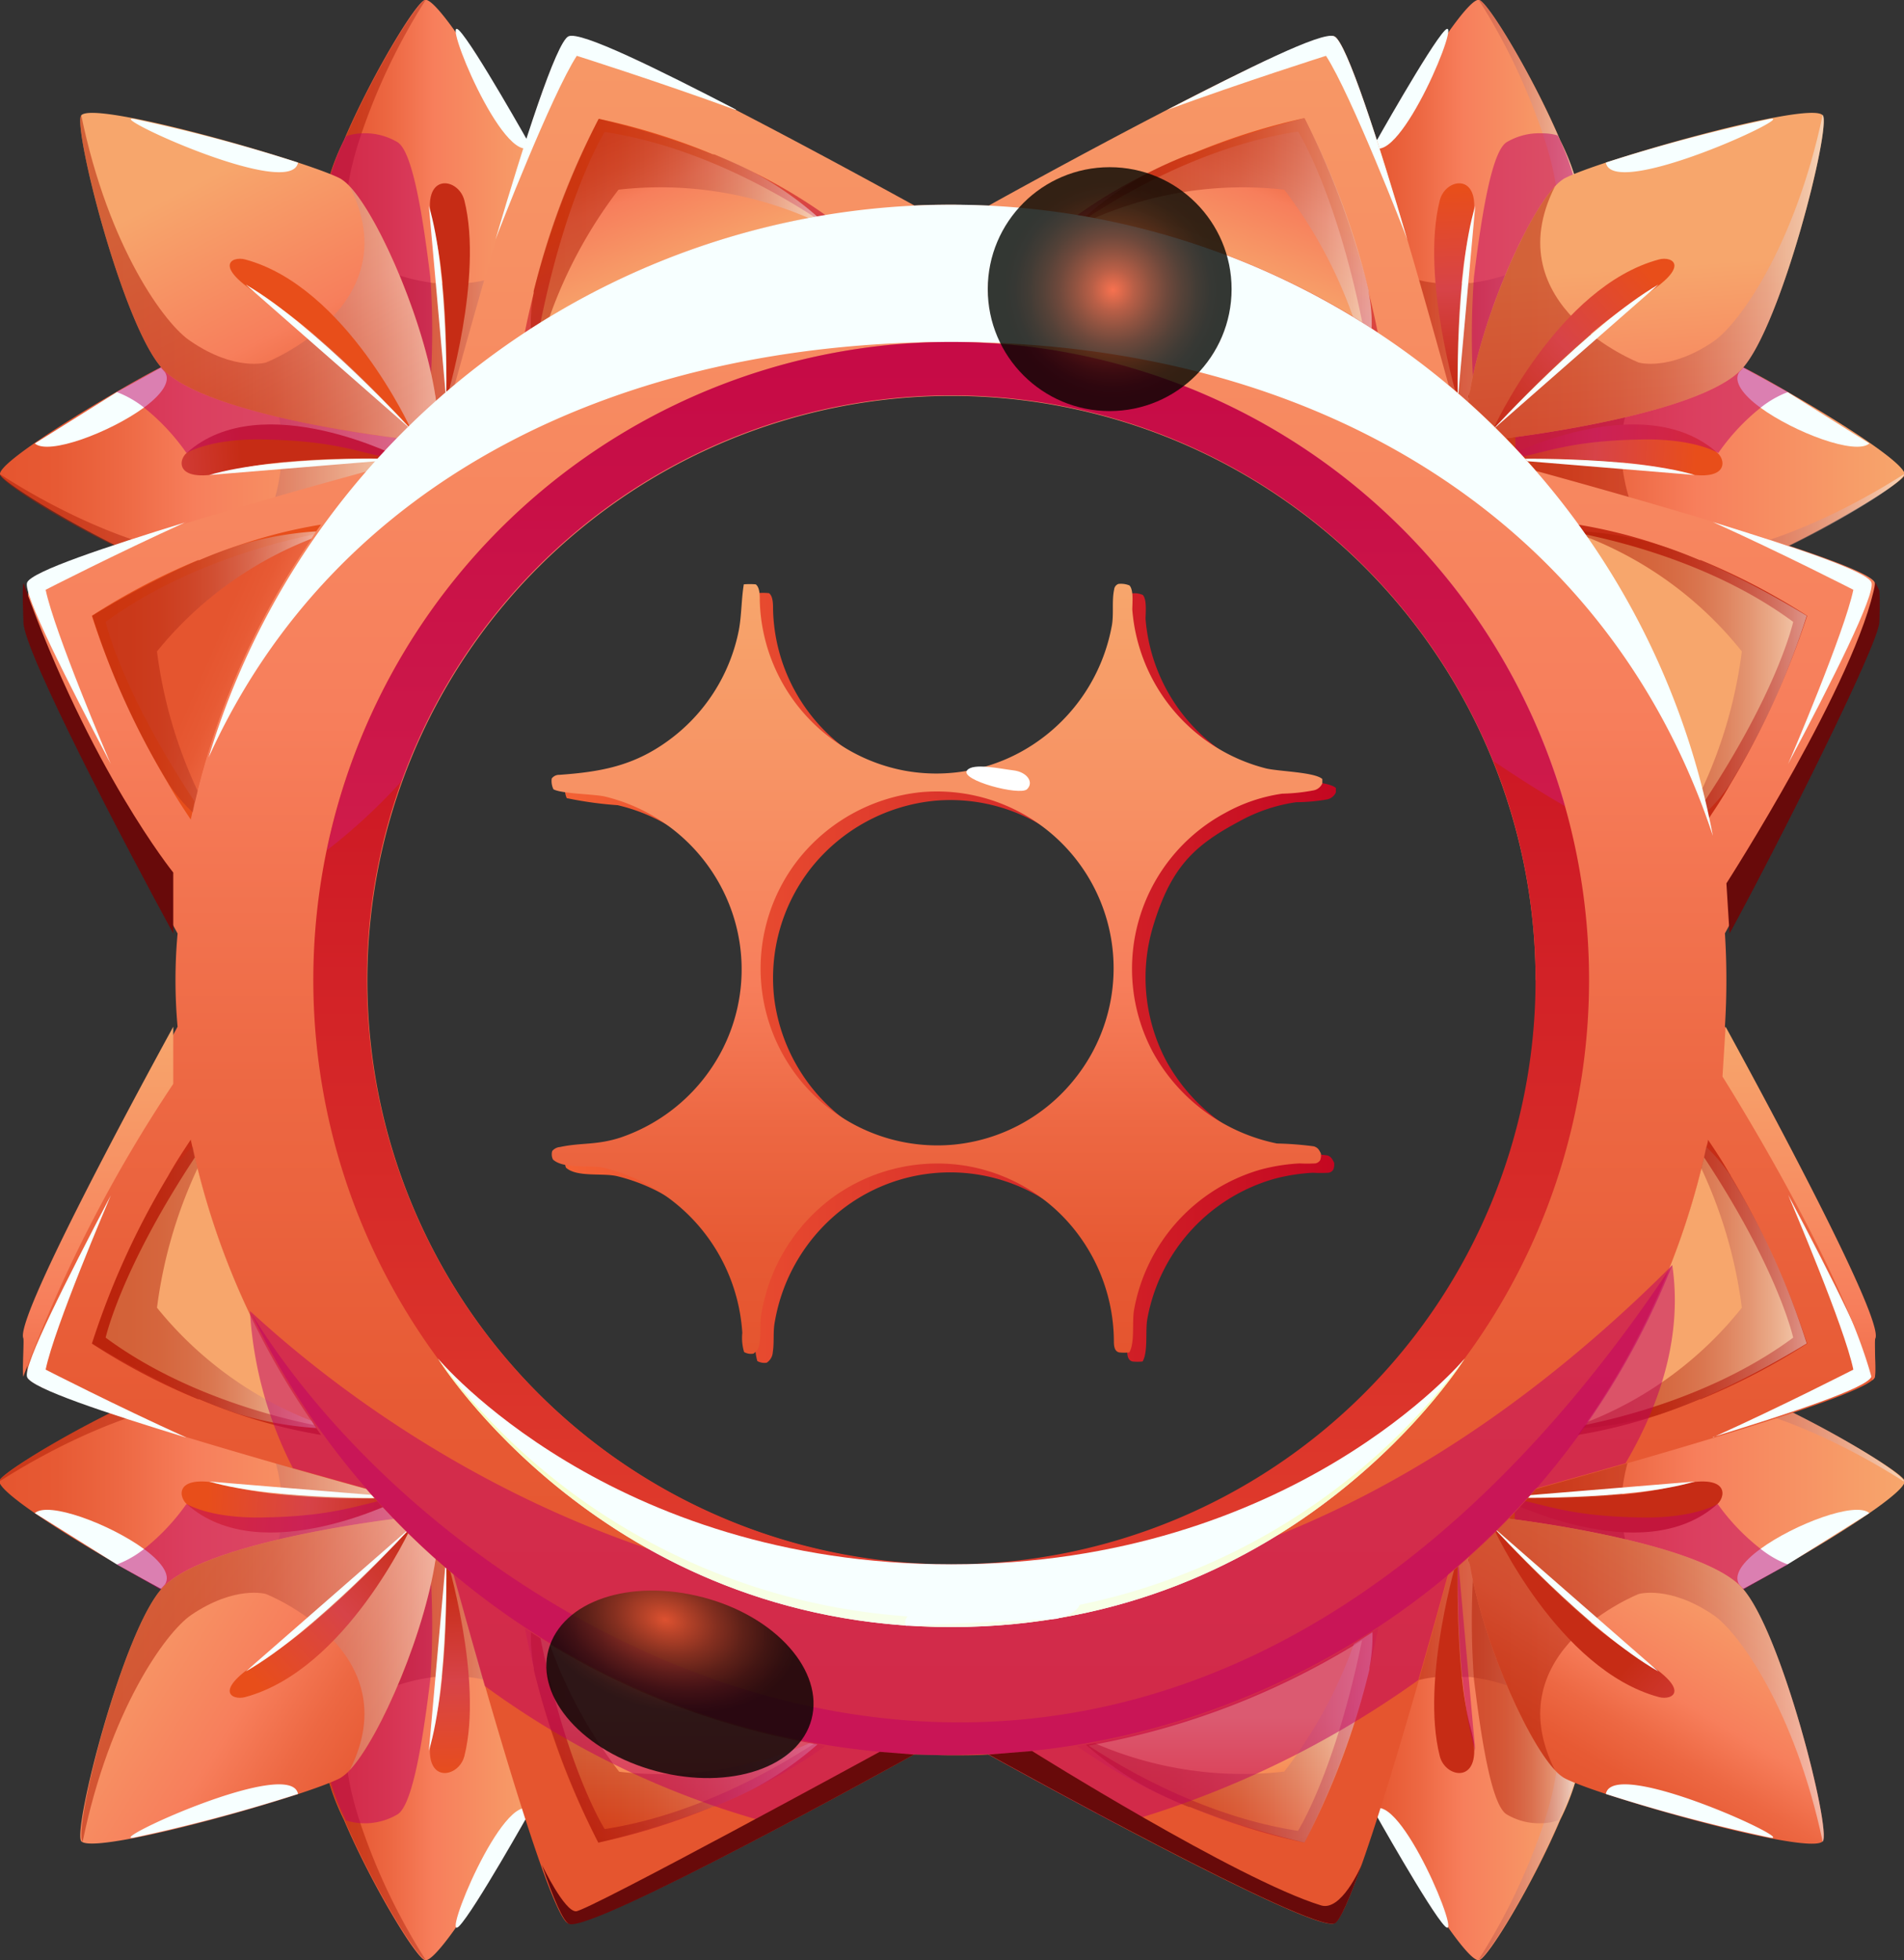 <svg xmlns="http://www.w3.org/2000/svg" xmlns:xlink="http://www.w3.org/1999/xlink" viewBox="0 0 140.56 144.68"><rect x="0" y="0" width="140.56" height="144.68" fill="#333333" stroke="none"/><defs><style>.cls-1{isolation:isolate;}.cls-2{fill:url(#_1162);}.cls-11,.cls-13,.cls-16,.cls-18,.cls-20,.cls-22,.cls-24,.cls-27,.cls-29,.cls-3,.cls-31,.cls-33,.cls-35,.cls-38,.cls-40,.cls-41,.cls-43,.cls-45,.cls-47,.cls-52,.cls-55,.cls-58,.cls-6,.cls-61,.cls-64,.cls-67,.cls-7,.cls-70,.cls-73,.cls-9{opacity:0.5;}.cls-11,.cls-13,.cls-16,.cls-18,.cls-20,.cls-22,.cls-24,.cls-27,.cls-29,.cls-3,.cls-31,.cls-33,.cls-35,.cls-38,.cls-40,.cls-41,.cls-43,.cls-45,.cls-47,.cls-52,.cls-55,.cls-58,.cls-6,.cls-61,.cls-64,.cls-67,.cls-7,.cls-70,.cls-73,.cls-76,.cls-9{mix-blend-mode:multiply;}.cls-3{fill:url(#_10);}.cls-4{fill:url(#_11);}.cls-5,.cls-77{fill:#f7ffff;}.cls-5{mix-blend-mode:soft-light;}.cls-6{fill:url(#_10-2);}.cls-7{fill:#c10065;}.cls-8{fill:url(#_1162-2);}.cls-9{fill:url(#_10-3);}.cls-10{fill:url(#_11-2);}.cls-11{fill:url(#_10-4);}.cls-12{fill:url(#_1162-3);}.cls-13{fill:url(#_10-5);}.cls-14{fill:url(#_11-3);}.cls-15{fill:url(#_1162-4);}.cls-16{fill:url(#_10-6);}.cls-17{fill:url(#_11-4);}.cls-18{fill:url(#_10-7);}.cls-19{fill:url(#_1162-5);}.cls-20{fill:url(#_10-8);}.cls-21{fill:url(#_11-5);}.cls-22{fill:url(#_10-9);}.cls-23{fill:url(#_1162-6);}.cls-24{fill:url(#_10-10);}.cls-25{fill:url(#_11-6);}.cls-26{fill:url(#_1162-7);}.cls-27{fill:url(#_10-11);}.cls-28{fill:url(#_11-7);}.cls-29{fill:url(#_10-12);}.cls-30{fill:url(#_1162-8);}.cls-31{fill:url(#_10-13);}.cls-32{fill:url(#_11-8);}.cls-33{fill:url(#_10-14);}.cls-34{fill:url(#_1162-9);}.cls-35{fill:url(#_10-15);}.cls-36{fill:url(#_11-9);}.cls-37{fill:url(#_1162-10);}.cls-38{fill:url(#_10-16);}.cls-39{fill:url(#_11-10);}.cls-40{fill:url(#_10-17);}.cls-41{fill:url(#_10-18);}.cls-42{fill:url(#_1162-11);}.cls-43{fill:url(#_10-19);}.cls-44{fill:url(#_11-11);}.cls-45{fill:url(#_10-20);}.cls-46{fill:url(#_1162-12);}.cls-47{fill:url(#_10-21);}.cls-48{fill:url(#_11-12);}.cls-49{fill:url(#_1162-13);}.cls-50{fill:url(#_11-13);}.cls-51{fill:url(#_12);}.cls-52{fill:url(#_10-22);}.cls-53{fill:url(#_11-14);}.cls-54{fill:url(#_12-2);}.cls-55{fill:url(#_10-23);}.cls-56{fill:url(#_11-15);}.cls-57{fill:url(#_1162-14);}.cls-58{fill:url(#_10-24);}.cls-59{fill:url(#_11-16);}.cls-60{fill:url(#_1162-15);}.cls-61{fill:url(#_10-25);}.cls-62{fill:url(#_11-17);}.cls-63{fill:url(#_1162-16);}.cls-64{fill:url(#_10-26);}.cls-65{fill:url(#_11-18);}.cls-66{fill:url(#_1162-17);}.cls-67{fill:url(#_10-27);}.cls-68{fill:url(#_11-19);}.cls-69{fill:url(#_1162-18);}.cls-70{fill:url(#_10-28);}.cls-71{fill:url(#_11-20);}.cls-72{fill:url(#_1162-19);}.cls-73{fill:url(#_10-29);}.cls-74{fill:url(#_9);}.cls-75{fill:url(#linear-gradient);}.cls-76{fill:#d01bdc;opacity:0.2;}.cls-78,.cls-79{opacity:0.8;mix-blend-mode:color-dodge;}.cls-78{fill:url(#_8);}.cls-79{fill:url(#_1163);}.cls-80{fill:#680a0a;}.cls-81{fill:url(#_1162-20);}.cls-82{fill:url(#_1162-21);}.cls-83{fill:url(#_9-2);}.cls-84{fill:url(#_1162-22);}.cls-85{fill:#fff;}</style><linearGradient id="_1162" x1="23.74" y1="14.92" x2="40.88" y2="14.92" gradientUnits="userSpaceOnUse"><stop offset="0" stop-color="#e5552f"/><stop offset="0.14" stop-color="#e75a34"/><stop offset="0.3" stop-color="#ed6843"/><stop offset="0.48" stop-color="#f77e5b"/><stop offset="0.49" stop-color="#f77f5c"/><stop offset="1" stop-color="#f7a66c"/></linearGradient><linearGradient id="_10" x1="23.74" y1="14.92" x2="40.88" y2="14.92" gradientUnits="userSpaceOnUse"><stop offset="0" stop-color="#b01b03"/><stop offset="0.18" stop-color="#b11e06"/><stop offset="0.31" stop-color="#b4260f"/><stop offset="0.43" stop-color="#b83520"/><stop offset="0.54" stop-color="#be4936"/><stop offset="0.64" stop-color="#c76454"/><stop offset="0.74" stop-color="#d18578"/><stop offset="0.84" stop-color="#ddaca3"/><stop offset="0.93" stop-color="#ebd7d3"/><stop offset="1" stop-color="#f7ffff"/></linearGradient><linearGradient id="_11" x1="-8673.7" y1="-1316.6" x2="-8677.46" y2="-1302.69" gradientTransform="matrix(-0.96, -0.29, -0.29, 0.96, -8643.13, -1283.31)" gradientUnits="userSpaceOnUse"><stop offset="0" stop-color="#e84e1a"/><stop offset="0.51" stop-color="#d74348"/><stop offset="1" stop-color="#c62c15"/></linearGradient><linearGradient id="_10-2" x1="23.91" y1="22.49" x2="32.18" y2="22.49" xlink:href="#_10"/><linearGradient id="_1162-2" x1="0" y1="34.26" x2="29.79" y2="34.26" xlink:href="#_1162"/><linearGradient id="_10-3" x1="0" y1="34.26" x2="29.79" y2="34.26" xlink:href="#_10"/><linearGradient id="_11-2" x1="-3308.93" y1="670.56" x2="-3320.41" y2="679.58" gradientTransform="matrix(-0.74, 0.67, 0.67, 0.74, -2895.38, 1744.69)" xlink:href="#_11"/><linearGradient id="_10-4" x1="15.77" y1="38.71" x2="29.64" y2="38.71" xlink:href="#_10"/><linearGradient id="_1162-3" x1="26.24" y1="34.61" x2="15.18" y2="13.12" xlink:href="#_1162"/><linearGradient id="_10-5" x1="5.93" y1="20.44" x2="32.2" y2="20.44" xlink:href="#_10"/><linearGradient id="_11-3" x1="-7667.8" y1="-224.89" x2="-7680.56" y2="-214.87" gradientTransform="matrix(-1, -0.07, -0.07, 1, -7645.86, -282.39)" xlink:href="#_11"/><linearGradient id="_1162-4" x1="99.7" y1="14.92" x2="116.85" y2="14.92" xlink:href="#_1162"/><linearGradient id="_10-6" x1="99.7" y1="14.92" x2="116.85" y2="14.92" xlink:href="#_10"/><linearGradient id="_11-4" x1="863.03" y1="1623.46" x2="859.27" y2="1637.37" gradientTransform="translate(-1195.74 -1283.31) rotate(-17.13)" xlink:href="#_11"/><linearGradient id="_10-7" x1="108.39" y1="22.49" x2="116.66" y2="22.49" xlink:href="#_10"/><linearGradient id="_1162-5" x1="110.79" y1="34.26" x2="140.56" y2="34.26" xlink:href="#_1162"/><linearGradient id="_10-8" x1="110.79" y1="34.26" x2="140.56" y2="34.26" xlink:href="#_10"/><linearGradient id="_11-5" x1="4117.34" y1="-5995.32" x2="4105.87" y2="-5986.3" gradientTransform="translate(-6943.5 1744.69) rotate(41.91)" xlink:href="#_11"/><linearGradient id="_10-9" x1="110.92" y1="38.71" x2="124.8" y2="38.71" xlink:href="#_10"/><linearGradient id="_1162-6" x1="123.1" y1="41.84" x2="121.52" y2="19.72" xlink:href="#_1162"/><linearGradient id="_10-10" x1="108.36" y1="20.44" x2="134.63" y2="20.44" xlink:href="#_10"/><linearGradient id="_11-6" x1="2288.43" y1="460.75" x2="2275.68" y2="470.77" gradientTransform="translate(-2193.01 -282.39) rotate(-3.94)" xlink:href="#_11"/><linearGradient id="_1162-7" x1="23.74" y1="129.76" x2="40.88" y2="129.76" xlink:href="#_1162"/><linearGradient id="_10-11" x1="23.74" y1="129.76" x2="40.88" y2="129.76" xlink:href="#_10"/><linearGradient id="_11-7" x1="-5638.88" y1="-11160.71" x2="-5642.64" y2="-11146.8" gradientTransform="translate(-8643.13 -8873.37) rotate(162.87)" xlink:href="#_11"/><linearGradient id="_10-12" x1="23.91" y1="121.92" x2="32.18" y2="121.92" xlink:href="#_10"/><linearGradient id="_1162-8" x1="0" y1="110.15" x2="29.79" y2="110.15" xlink:href="#_1162"/><linearGradient id="_10-13" x1="0" y1="110.15" x2="29.79" y2="110.15" xlink:href="#_10"/><linearGradient id="_11-8" x1="-10189.66" y1="-6995.07" x2="-10201.14" y2="-6986.05" gradientTransform="translate(-2895.38 -11901.37) rotate(-138.09)" xlink:href="#_11"/><linearGradient id="_10-14" x1="15.77" y1="105.7" x2="29.64" y2="105.7" xlink:href="#_10"/><linearGradient id="_1162-9" x1="30.81" y1="132.09" x2="5.93" y2="116.54" xlink:href="#_1162"/><linearGradient id="_10-15" x1="5.93" y1="123.97" x2="32.2" y2="123.97" xlink:href="#_10"/><linearGradient id="_11-9" x1="-6960.07" y1="-10502.03" x2="-6972.82" y2="-10492.01" gradientTransform="translate(-7645.86 -9874.29) rotate(176.06)" xlink:href="#_11"/><linearGradient id="_1162-10" x1="99.7" y1="129.76" x2="116.85" y2="129.76" xlink:href="#_1162"/><linearGradient id="_10-16" x1="99.7" y1="129.76" x2="116.85" y2="129.76" xlink:href="#_10"/><linearGradient id="_11-10" x1="3897.86" y1="-8220.65" x2="3894.09" y2="-8206.74" gradientTransform="matrix(0.96, 0.29, 0.29, -0.96, -1195.74, -8873.37)" xlink:href="#_11"/><linearGradient id="_10-17" x1="108.39" y1="121.92" x2="116.66" y2="121.92" xlink:href="#_10"/><linearGradient id="_10-18" x1="108.64" y1="124.95" x2="116.68" y2="124.95" xlink:href="#_10"/><linearGradient id="_1162-11" x1="110.79" y1="110.15" x2="140.56" y2="110.15" xlink:href="#_1162"/><linearGradient id="_10-19" x1="110.79" y1="110.15" x2="140.56" y2="110.15" xlink:href="#_10"/><linearGradient id="_11-11" x1="-2763.39" y1="-13660.95" x2="-2774.87" y2="-13651.93" gradientTransform="matrix(0.74, -0.67, -0.67, -0.74, -6943.5, -11901.37)" xlink:href="#_11"/><linearGradient id="_10-20" x1="110.92" y1="105.7" x2="124.8" y2="105.7" xlink:href="#_10"/><linearGradient id="_1162-12" x1="116.92" y1="132.79" x2="127.5" y2="115.1" xlink:href="#_1162"/><linearGradient id="_10-21" x1="108.36" y1="123.97" x2="134.63" y2="123.97" xlink:href="#_10"/><linearGradient id="_11-12" x1="2996.17" y1="-9816.39" x2="2983.41" y2="-9806.37" gradientTransform="matrix(1, 0.07, 0.07, -1, -2193.01, -9874.29)" xlink:href="#_11"/><linearGradient id="_1162-13" x1="70.23" y1="125.06" x2="70.23" y2="-24.29" xlink:href="#_1162"/><linearGradient id="_11-13" x1="51.89" y1="119.85" x2="44.52" y2="136.49" gradientTransform="matrix(1, 0, 0, 1, 0, 0)" xlink:href="#_11"/><linearGradient id="_12" x1="50" y1="134.9" x2="50" y2="126.57" gradientUnits="userSpaceOnUse"><stop offset="0" stop-color="#f7632e"/><stop offset="1" stop-color="#f7b57e"/></linearGradient><linearGradient id="_10-22" x1="39.15" y1="128.23" x2="60.35" y2="128.23" xlink:href="#_10"/><linearGradient id="_11-14" x1="88.31" y1="118.98" x2="96.78" y2="139.16" gradientTransform="matrix(1, 0, 0, 1, 0, 0)" xlink:href="#_11"/><linearGradient id="_12-2" x1="90.46" y1="135.04" x2="90.46" y2="126.71" xlink:href="#_12"/><linearGradient id="_10-23" x1="80.11" y1="128.23" x2="101.3" y2="128.23" xlink:href="#_10"/><linearGradient id="_11-15" x1="47.03" y1="14.08" x2="52.56" y2="26.25" gradientTransform="matrix(1, 0, 0, 1, 0, 0)" xlink:href="#_11"/><linearGradient id="_1162-14" x1="45.39" y1="8.31" x2="50.23" y2="20.52" xlink:href="#_1162"/><linearGradient id="_10-24" x1="39.15" y1="16.51" x2="60.35" y2="16.51" xlink:href="#_10"/><linearGradient id="_11-16" x1="-11773.63" y1="14.08" x2="-11768.1" y2="26.25" gradientTransform="matrix(-1, 0, 0, 1, -11680.19, 0)" xlink:href="#_11"/><linearGradient id="_1162-15" x1="-11775.28" y1="8.31" x2="-11770.43" y2="20.52" gradientTransform="matrix(-1, 0, 0, 1, -11680.19, 0)" xlink:href="#_1162"/><linearGradient id="_10-25" x1="80.12" y1="16.51" x2="101.32" y2="16.51" xlink:href="#_10"/><linearGradient id="_11-17" x1="-13667.8" y1="-5297.42" x2="-13662.27" y2="-5285.26" gradientTransform="matrix(-0.71, -0.71, -0.71, 0.71, -13291.06, -5852.45)" xlink:href="#_11"/><linearGradient id="_1162-16" x1="-13669.45" y1="-5303.2" x2="-13664.6" y2="-5290.98" gradientTransform="matrix(-0.71, -0.71, -0.71, 0.71, -13291.06, -5852.45)" xlink:href="#_1162"/><linearGradient id="_10-26" x1="116.85" y1="49.65" x2="133.44" y2="49.65" xlink:href="#_10"/><linearGradient id="_11-18" x1="-6647.11" y1="-12338" x2="-6641.58" y2="-12325.83" gradientTransform="matrix(-0.71, 0.71, -0.71, -0.71, -13291.06, -3945.67)" xlink:href="#_11"/><linearGradient id="_1162-17" x1="-6648.76" y1="-12343.78" x2="-6643.91" y2="-12331.56" gradientTransform="matrix(-0.71, 0.71, -0.71, -0.71, -13291.06, -3945.67)" xlink:href="#_1162"/><linearGradient id="_10-27" x1="116.85" y1="94.98" x2="133.44" y2="94.98" xlink:href="#_10"/><linearGradient id="_11-19" x1="-6002" y1="2346.73" x2="-5996.47" y2="2358.89" gradientTransform="matrix(0.71, -0.71, 0.71, 0.71, 2605.56, -5852.45)" xlink:href="#_11"/><linearGradient id="_1162-18" x1="-6003.64" y1="2340.95" x2="-5998.8" y2="2353.17" gradientTransform="matrix(0.71, -0.71, 0.71, 0.71, 2605.56, -5852.45)" xlink:href="#_1162"/><linearGradient id="_10-28" x1="6.74" y1="49.65" x2="23.34" y2="49.65" xlink:href="#_10"/><linearGradient id="_11-20" x1="1018.69" y1="-4693.85" x2="1024.22" y2="-4681.68" gradientTransform="matrix(0.71, 0.71, 0.71, -0.71, 2605.56, -3945.67)" xlink:href="#_11"/><linearGradient id="_1162-19" x1="1017.05" y1="-4699.62" x2="1021.89" y2="-4687.41" gradientTransform="matrix(0.71, 0.71, 0.71, -0.71, 2605.56, -3945.67)" xlink:href="#_1162"/><linearGradient id="_10-29" x1="6.74" y1="94.98" x2="23.34" y2="94.98" xlink:href="#_10"/><linearGradient id="_9" x1="70.23" y1="179.6" x2="70.23" y2="26.27" gradientUnits="userSpaceOnUse"><stop offset="0" stop-color="#f36134"/><stop offset="1" stop-color="#c40721"/></linearGradient><linearGradient id="linear-gradient" x1="70.23" y1="120.03" x2="70.23" y2="99.01" gradientUnits="userSpaceOnUse"><stop offset="0" stop-color="#f7ffeb"/><stop offset="1" stop-color="#f7fcb0"/></linearGradient><radialGradient id="_8" cx="81.57" cy="21.02" r="9.03" gradientTransform="translate(0.59 0.38)" gradientUnits="userSpaceOnUse"><stop offset="0" stop-color="#f74e24"/><stop offset="0.04" stop-color="#e64921"/><stop offset="0.17" stop-color="#aa3719"/><stop offset="0.31" stop-color="#772811"/><stop offset="0.44" stop-color="#4d1b0b"/><stop offset="0.57" stop-color="#2c1206"/><stop offset="0.69" stop-color="#150b03"/><stop offset="0.8" stop-color="#070601"/><stop offset="0.9" stop-color="#020500"/></radialGradient><radialGradient id="_1163" cx="-683.43" cy="-1109.79" r="7.57" gradientTransform="matrix(1.28, 0.34, -0.22, 0.85, 679.74, 1295.24)" gradientUnits="userSpaceOnUse"><stop offset="0" stop-color="#df5a29"/><stop offset="0.16" stop-color="#af4820"/><stop offset="0.38" stop-color="#723015"/><stop offset="0.58" stop-color="#421e0c"/><stop offset="0.76" stop-color="#1f1005"/><stop offset="0.91" stop-color="#0a0801"/><stop offset="1" stop-color="#020500"/></radialGradient><linearGradient id="_1162-20" x1="132.77" y1="115.78" x2="132.77" y2="75.72" xlink:href="#_1162"/><linearGradient id="_1162-21" x1="7.24" y1="115.78" x2="7.24" y2="75.72" xlink:href="#_1162"/><linearGradient id="_9-2" x1="41.73" y1="72.17" x2="98.57" y2="72.17" xlink:href="#_9"/><linearGradient id="_1162-22" x1="69.17" y1="99.93" x2="69.17" y2="43.09" xlink:href="#_1162"/></defs><title>Asset 25</title><g class="cls-1"><g id="Layer_2" data-name="Layer 2"><g id="frame"><path class="cls-2" d="M23.74,15.67a3.86,3.86,0,0,0,0,.47.11.11,0,0,0,0,.05,7.76,7.76,0,0,0,.33,1.42h0c1.09,3.25,4.33,7.76,6.28,10.29l.06.09,1.13,1.42h0l.34.42h3.15c3-4.06,5.78-11.41,5.81-14.32a2.39,2.39,0,0,0-.08-.76,20.61,20.61,0,0,0-1.37-2.9c-2.37-4.45-7-12-8-11.86-.63.07-4,5.65-6,10.36A17,17,0,0,0,23.74,15.67Z"/><path class="cls-3" d="M23.74,15.67a3.86,3.86,0,0,0,0,.47.11.11,0,0,0,0,.05,7.76,7.76,0,0,0,.33,1.42h0c1.09,3.25,4.33,7.76,6.28,10.29l.06.09,1.13,1.42h0l.34.42h3.15c3-4.06,5.78-11.41,5.81-14.32a7,7,0,0,1-5.62,5.29,10.39,10.39,0,0,1-2.77.09h0l-.47,0-.37-.06a13.53,13.53,0,0,1-2.72-.71s-2.67-1.78-3.23-4.15c-.22-1,0-3,.92-5.8A46.08,46.08,0,0,1,31.42,0c-.63.07-4,5.65-6,10.36A17,17,0,0,0,23.74,15.67Z"/><path class="cls-4" d="M34.28,14.79c1.43,5.66-1.34,14.73-1.34,14.73s.26-8.34-.93-12.61S33.83,13,34.28,14.79Z"/><path class="cls-5" d="M31.66,15.18c1.5,5.05,1.28,14.34,1.28,14.34Z"/><path class="cls-5" d="M39.2,10.84c-2.05,1.47-6.71-10-5.3-8.59C35,3.36,39.2,10.84,39.2,10.84Z"/><path class="cls-6" d="M23.91,15.82a.13.13,0,0,0,0,.06,5.52,5.52,0,0,0,.33,1.41v0c1.09,3.06,4.45,7.85,6.28,10.28l.06.09c.59.78,1,1.31,1.12,1.42h0c1.16,1.17.14-.75-4-8.28C25.87,17.53,23.85,14.67,23.91,15.82Z"/><path class="cls-7" d="M30.54,27.59l.06.09c.59.78,1,1.31,1.12,1.42a58.06,58.06,0,0,0,.05-8.62c-.61-5-1.37-9.4-2.45-10a4.7,4.7,0,0,0-2.58-.64,4,4,0,0,0-1.21.22,16.69,16.69,0,0,0-1.64,5.31,3.77,3.77,0,0,0,0,.47.13.13,0,0,0,0,.06,5.52,5.52,0,0,0,.33,1.41v0C25.35,20.55,28.59,25.06,30.54,27.59Z"/><path class="cls-8" d="M15.56,42.8a3.17,3.17,0,0,0,.53,0h0a6.91,6.91,0,0,0,1.28-.28h0c3.21-1,7.75-4.23,10.33-6.17l.08-.07c.64-.48,1.15-.88,1.48-1.14v0c.27-.21-.53-.33-.53-.33l1-.77V31.61s-11.35-5.84-14.26-5.89a2.46,2.46,0,0,0-.76.07,20.45,20.45,0,0,0-2.89,1.35h0c-1,.51-2.1,1.13-3.25,1.8C4.49,31.31-.08,34.26,0,35S11.78,42.7,15.56,42.8Z"/><path class="cls-9" d="M15.56,42.8a3.17,3.17,0,0,0,.53,0h0a6.91,6.91,0,0,0,1.28-.28h0c3.21-1,7.75-4.23,10.33-6.17l.08-.07c.64-.48,1.15-.88,1.48-1.14v0c.27-.21-.53-.33-.53-.33l1-.77V31.61s-11.35-5.84-14.26-5.89a6.9,6.9,0,0,1,5.23,5.63,10,10,0,0,1,.13,2.1c0,.22,0,.45-.05.66v0l-.06.47A13.6,13.6,0,0,1,20,37.69s-1.8,2.65-4.16,3.19C13.88,41.32,7.43,39.76,0,35,.1,36,11.78,42.7,15.56,42.8Z"/><path class="cls-10" d="M13.77,33.44c5.55-5,16,.44,16,.44s-8.32-.31-12.58.84S13.1,34,13.77,33.44Z"/><path class="cls-5" d="M15.44,35.06c5-1.47,14.31-1.18,14.31-1.18Z"/><path class="cls-5" d="M2.57,32.73c1,.89,5.54-.81,8.06-2.65,1.28-.94,2-1.92,1.55-2.61l-.3-.33h0l-3.25,1.8Z"/><path class="cls-11" d="M21.05,39c7.52-4.1,9.45-5.1,8.27-4-.48.47-9.79,7.53-13.29,7.7C14.88,42.84,17.75,40.84,21.05,39Z"/><path class="cls-7" d="M8.62,28.94l.16.06a7.52,7.52,0,0,1,1.85,1.08,16.05,16.05,0,0,1,3.14,3.36s1.72-1.1,5.76-1c5.37.1,7,1,9.59,1.44h0l.24,0h0c.11,0,.23,0-.61.07l1-.1V31.61c-4.06-3.06-11.35-5.84-14.26-5.89a2.46,2.46,0,0,0-.76.07,20.45,20.45,0,0,0-2.89,1.35h0C10.9,27.65,9.77,28.27,8.62,28.94Z"/><path class="cls-12" d="M12,27.22c3.23,3.51,17.68,5.16,17.68,5.16l2.56-2.45c-.69-5.68-4.18-13.78-6.42-16.17a3.39,3.39,0,0,0-.66-.56C23,12,7,7.37,6,8.51,5.35,9.3,9.07,24.08,12,27.22Z"/><path class="cls-13" d="M12,27.22c3.23,3.51,17.68,5.16,17.68,5.16l2.56-2.45c-.69-5.68-4.18-13.78-6.42-16.17,4.44,8.82-6.19,13-6.19,13s-2.27.66-5.53-1.56C12.2,24,8,18.24,6,8.51,5.35,9.3,9.07,24.08,12,27.22Z"/><path class="cls-14" d="M18.1,19.15c7.45,2,12.25,12.55,12.25,12.55s-6.29-7-10.58-9.53S17.12,18.88,18.1,19.15Z"/><path class="cls-5" d="M18.14,21C23.3,24,30.35,31.7,30.35,31.7Z"/><path class="cls-5" d="M22,12C21.5,14.8,7.67,8.39,9.9,8.78A124.54,124.54,0,0,1,22,12Z"/><path class="cls-15" d="M116.85,15.67c0,.15,0,.3,0,.47a.07.07,0,0,0,0,.05,7.08,7.08,0,0,1-.34,1.42h0c-1.09,3.25-4.33,7.76-6.28,10.29l-.07.09c-.47.61-.86,1.1-1.12,1.42h0l-.34.42h-3.15c-3-4.06-5.78-11.41-5.82-14.32a3.16,3.16,0,0,1,.08-.76,23.3,23.3,0,0,1,1.37-2.9c2.38-4.45,7-12,8-11.86.62.07,4,5.65,6,10.36A17,17,0,0,1,116.85,15.67Z"/><path class="cls-16" d="M116.85,15.67c0,.15,0,.3,0,.47a.07.07,0,0,0,0,.05,7.08,7.08,0,0,1-.34,1.42h0c-1.09,3.25-4.33,7.76-6.28,10.29l-.07.09c-.47.61-.86,1.1-1.12,1.42h0l-.34.42h-3.15c-3-4.06-5.78-11.41-5.82-14.32a7,7,0,0,0,5.62,5.29,10.41,10.41,0,0,0,2.77.09h0l.47,0,.37-.06a13.53,13.53,0,0,0,2.72-.71s2.67-1.78,3.22-4.15c.23-1,0-3-.91-5.8A46.08,46.08,0,0,0,109.17,0c.62.07,4,5.65,6,10.36A17,17,0,0,1,116.85,15.67Z"/><path class="cls-17" d="M106.29,14.79c-1.44,5.66,1.33,14.73,1.33,14.73s-.25-8.34.94-12.61S106.73,13,106.29,14.79Z"/><path class="cls-5" d="M108.91,15.18c-1.51,5.05-1.29,14.34-1.29,14.34Z"/><path class="cls-5" d="M101.37,10.84c2,1.47,6.7-10,5.29-8.59C105.57,3.36,101.37,10.84,101.37,10.84Z"/><path class="cls-18" d="M116.65,15.82v.06a5.59,5.59,0,0,1-.34,1.41v0c-1.1,3.06-4.46,7.85-6.28,10.28l-.07.09c-.59.78-1,1.31-1.12,1.42h0c-1.16,1.17-.13-.75,4-8.28C114.69,17.53,116.72,14.67,116.65,15.82Z"/><path class="cls-7" d="M110,27.59l-.07.09c-.59.78-1,1.31-1.12,1.42a60.1,60.1,0,0,1,0-8.62c.61-5,1.37-9.4,2.44-10a4.71,4.71,0,0,1,2.59-.64A4,4,0,0,1,115,10a17.23,17.23,0,0,1,1.64,5.31,3.83,3.83,0,0,1,0,.47v.06a5.59,5.59,0,0,1-.34,1.41v0C115.21,20.55,112,25.06,110,27.59Z"/><path class="cls-19" d="M125,42.8a3.21,3.21,0,0,1-.53,0h0a6.58,6.58,0,0,1-1.28-.28h0c-3.22-1-7.76-4.23-10.33-6.17l-.09-.07-1.48-1.14v0c-.27-.21-.45-.33-.45-.33l1-.77-1-.1V31.61s11.34-5.84,14.25-5.89a2.39,2.39,0,0,1,.75.07,20.94,20.94,0,0,1,2.9,1.35h0c1,.51,2.1,1.13,3.26,1.8,4.13,2.37,8.7,5.32,8.61,6.1S128.78,42.7,125,42.8Z"/><path class="cls-20" d="M125,42.8a3.21,3.21,0,0,1-.53,0h0a6.58,6.58,0,0,1-1.28-.28h0c-3.22-1-7.76-4.23-10.33-6.17l-.09-.07-1.48-1.14v0c-.27-.21-.45-.33-.45-.33l1-.77-1-.1V31.61s11.34-5.84,14.25-5.89a6.93,6.93,0,0,0-5.24,5.63,10,10,0,0,0-.12,2.1c0,.22,0,.45,0,.66v0l.06.47a13.6,13.6,0,0,0,.78,3.07s1.8,2.65,4.16,3.19c2,.44,8.4-1.12,15.83-5.84C140.46,36,128.78,42.7,125,42.8Z"/><path class="cls-21" d="M126.8,33.44c-5.55-5-16,.44-16,.44s8.31-.31,12.58.84S127.46,34,126.8,33.44Z"/><path class="cls-5" d="M125.12,35.06c-5-1.47-14.3-1.18-14.3-1.18Z"/><path class="cls-5" d="M138,32.73c-1,.89-5.53-.81-8.05-2.65-1.29-.94-2-1.92-1.56-2.61l.31-.33h0l3.26,1.8Z"/><path class="cls-22" d="M119.52,39c-7.53-4.1-9.45-5.1-8.28-4,.48.47,9.8,7.53,13.3,7.7C125.68,42.84,122.82,40.84,119.52,39Z"/><path class="cls-7" d="M132,28.94l-.17.06a7.46,7.46,0,0,0-1.84,1.08,15.74,15.74,0,0,0-3.14,3.36s-1.73-1.1-5.77-1c-5.36.1-7,1-9.58,1.44h0l-.25,0h0l-.38.07,1-.1V31.61c3-3.06,10.34-5.84,13.25-5.89a2.39,2.39,0,0,1,.75.07,20.94,20.94,0,0,1,2.9,1.35h0C129.67,27.65,130.79,28.27,132,28.94Z"/><path class="cls-23" d="M128.6,27.22c-3.23,3.51-17.67,5.16-17.67,5.16l-2.57-2.45c.7-5.68,4.19-13.78,6.43-16.17a3.1,3.1,0,0,1,.65-.56c2.15-1.23,18.18-5.83,19.12-4.69C135.22,9.3,131.5,24.08,128.6,27.22Z"/><path class="cls-24" d="M128.6,27.22c-3.23,3.51-17.67,5.16-17.67,5.16l-2.57-2.45c.7-5.68,4.19-13.78,6.43-16.17-4.44,8.82,6.19,13,6.19,13s2.26.66,5.52-1.56c1.87-1.28,6-7,8.06-16.73C135.22,9.3,131.5,24.08,128.6,27.22Z"/><path class="cls-25" d="M122.47,19.15c-7.46,2-12.25,12.55-12.25,12.55s6.28-7,10.58-9.53S123.44,18.88,122.47,19.15Z"/><path class="cls-5" d="M122.43,21C117.27,24,110.22,31.7,110.22,31.7Z"/><path class="cls-5" d="M118.55,12c.51,2.8,14.34-3.61,12.11-3.22A124.9,124.9,0,0,0,118.55,12Z"/><path class="cls-26" d="M23.74,129a3.62,3.62,0,0,1,0-.46.13.13,0,0,1,0-.06,8,8,0,0,1,.33-1.42h0c1.09-3.24,4.33-7.76,6.28-10.29l.06-.09,1.13-1.42h0l.34-.42h3.15c3,4.07,5.78,11.41,5.81,14.32a2.39,2.39,0,0,1-.08.76,20.61,20.61,0,0,1-1.37,2.9c-2.37,4.45-7,12-8,11.86-.63-.07-4-5.64-6-10.36A17,17,0,0,1,23.74,129Z"/><path class="cls-27" d="M23.74,129a3.62,3.62,0,0,1,0-.46.13.13,0,0,1,0-.06,8,8,0,0,1,.33-1.42h0c1.09-3.24,4.33-7.76,6.28-10.29l.06-.09,1.13-1.42h0l.34-.42h3.15c3,4.07,5.78,11.41,5.81,14.32a7,7,0,0,0-5.62-5.29,10.39,10.39,0,0,0-2.77-.09h0l-.47,0-.37.06a13.53,13.53,0,0,0-2.72.71s-2.67,1.78-3.23,4.15c-.22,1,0,3,.92,5.8a45.87,45.87,0,0,0,4.83,10.13c-.63-.07-4-5.64-6-10.36A17,17,0,0,1,23.74,129Z"/><path class="cls-28" d="M34.28,129.62c1.43-5.66-1.34-14.73-1.34-14.73s.26,8.34-.93,12.61S33.83,131.37,34.28,129.62Z"/><path class="cls-5" d="M31.66,129.23c1.5-5,1.28-14.34,1.28-14.34Z"/><path class="cls-5" d="M39.2,133.57c-2.05-1.47-6.71,10-5.3,8.59C35,141.05,39.2,133.57,39.2,133.57Z"/><path class="cls-29" d="M23.91,128.59a.13.13,0,0,1,0-.06,5.52,5.52,0,0,1,.33-1.41v0c1.09-3.06,4.45-7.85,6.28-10.28l.06-.09c.59-.78,1-1.31,1.12-1.42h0c1.16-1.17.14.75-4,8.28C25.87,126.88,23.85,129.74,23.91,128.59Z"/><path class="cls-7" d="M30.54,116.82l.06-.09c.59-.78,1-1.31,1.12-1.42a58.06,58.06,0,0,1,.05,8.62c-.61,5-1.37,9.4-2.45,10a4.7,4.7,0,0,1-2.58.64,4,4,0,0,1-1.21-.22,16.69,16.69,0,0,1-1.64-5.31,3.77,3.77,0,0,1,0-.47.13.13,0,0,1,0-.06,5.52,5.52,0,0,1,.33-1.41v0C25.35,123.86,28.59,119.35,30.54,116.82Z"/><path class="cls-30" d="M15.56,101.61a3.17,3.17,0,0,1,.53,0h0a6.91,6.91,0,0,1,1.28.28h0c3.21,1,7.75,4.23,10.33,6.17l.08.07c.64.48,1.15.88,1.48,1.14v0c.27.21-.53.33-.53.33l1,.77v2.37s-11.35,5.84-14.26,5.89a2.46,2.46,0,0,1-.76-.07,20.45,20.45,0,0,1-2.89-1.35h0c-1-.51-2.1-1.13-3.25-1.8-4.13-2.37-8.7-5.32-8.62-6.1S11.78,101.71,15.56,101.61Z"/><path class="cls-31" d="M15.56,101.61a3.17,3.17,0,0,1,.53,0h0a6.91,6.91,0,0,1,1.28.28h0c3.21,1,7.75,4.23,10.33,6.17l.08.07c.64.48,1.15.88,1.48,1.14v0c.27.21-.53.33-.53.33l1,.77v2.37s-11.35,5.84-14.26,5.89a6.9,6.9,0,0,0,5.23-5.63,10,10,0,0,0,.13-2.1c0-.22,0-.45-.05-.66v0l-.06-.47a13.6,13.6,0,0,0-.78-3.07s-1.8-2.65-4.16-3.19c-2-.44-8.41,1.12-15.84,5.84C.1,108.46,11.78,101.71,15.56,101.61Z"/><path class="cls-32" d="M13.77,111c5.55,5,16-.44,16-.44s-8.32.31-12.58-.84S13.1,110.37,13.77,111Z"/><path class="cls-5" d="M15.44,109.35c5,1.47,14.31,1.18,14.31,1.18Z"/><path class="cls-5" d="M2.57,111.68c1-.89,5.54.81,8.06,2.65,1.28.94,2,1.91,1.55,2.61l-.3.33h0l-3.25-1.8Z"/><path class="cls-33" d="M21.05,105.37c7.52,4.1,9.45,5.1,8.27,4-.48-.47-9.79-7.53-13.29-7.7C14.88,101.57,17.75,103.57,21.05,105.37Z"/><path class="cls-7" d="M8.62,115.47l.16-.06a7.52,7.52,0,0,0,1.85-1.08A16.05,16.05,0,0,0,13.77,111s1.72,1.1,5.76,1c5.37-.1,7-1,9.59-1.44h0l.24,0h0c.11,0,.23,0-.61-.07l1,.1v2.27c-4.06,3.06-11.35,5.84-14.26,5.89a2.46,2.46,0,0,1-.76-.07,20.45,20.45,0,0,1-2.89-1.35h0C10.9,116.76,9.77,116.14,8.62,115.47Z"/><path class="cls-34" d="M12,117.19c3.23-3.51,17.68-5.16,17.68-5.16l2.56,2.45c-.69,5.68-4.18,13.77-6.42,16.17a3.39,3.39,0,0,1-.66.56C23,132.44,7,137,6,135.9,5.35,135.11,9.07,120.33,12,117.19Z"/><path class="cls-35" d="M12,117.19c3.23-3.51,17.68-5.16,17.68-5.16l2.56,2.45c-.69,5.68-4.18,13.77-6.42,16.17,4.44-8.82-6.19-13-6.19-13s-2.27-.66-5.53,1.56c-1.86,1.28-6,7-8,16.73C5.35,135.11,9.07,120.33,12,117.19Z"/><path class="cls-36" d="M18.1,125.26c7.45-2,12.25-12.55,12.25-12.55s-6.29,7-10.58,9.53S17.12,125.53,18.1,125.26Z"/><path class="cls-5" d="M18.14,123.37c5.16-2.93,12.21-10.66,12.21-10.66Z"/><path class="cls-5" d="M22,132.41c-.52-2.8-14.35,3.61-12.12,3.22A124.54,124.54,0,0,0,22,132.41Z"/><path class="cls-37" d="M116.85,129c0-.15,0-.3,0-.46a.13.13,0,0,1,0-.06,7.24,7.24,0,0,0-.34-1.42h0c-1.09-3.24-4.33-7.76-6.28-10.29l-.07-.09c-.47-.61-.86-1.1-1.12-1.42h0l-.34-.42h-3.15c-3,4.07-5.78,11.41-5.82,14.32a3.16,3.16,0,0,0,.08.76,23.3,23.3,0,0,0,1.37,2.9c2.38,4.45,7,12,8,11.86.62-.07,4-5.64,6-10.36A17,17,0,0,0,116.85,129Z"/><path class="cls-38" d="M116.85,129c0-.15,0-.3,0-.46a.13.13,0,0,1,0-.06,7.24,7.24,0,0,0-.34-1.42h0c-1.09-3.24-4.33-7.76-6.28-10.29l-.07-.09c-.47-.61-.86-1.1-1.12-1.42h0l-.34-.42h-3.15c-3,4.07-5.78,11.41-5.82,14.32a7,7,0,0,1,5.62-5.29,10.41,10.41,0,0,1,2.77-.09h0l.47,0,.37.06a13.53,13.53,0,0,1,2.72.71s2.67,1.78,3.22,4.15c.23,1,0,3-.91,5.8a45.87,45.87,0,0,1-4.83,10.13c.62-.07,4-5.64,6-10.36A17,17,0,0,0,116.85,129Z"/><path class="cls-39" d="M106.29,129.62c-1.44-5.66,1.33-14.73,1.33-14.73s-.25,8.34.94,12.61S106.73,131.37,106.29,129.62Z"/><path class="cls-7" d="M108.91,129.23c-1.51-5-1.29-14.34-1.29-14.34Z"/><path class="cls-5" d="M101.37,133.57c2-1.47,6.7,10,5.29,8.59C105.57,141.05,101.37,133.57,101.37,133.57Z"/><path class="cls-40" d="M116.65,128.59v-.06a5.59,5.59,0,0,0-.34-1.41v0c-1.1-3.06-4.46-7.85-6.28-10.28l-.07-.09c-.59-.78-1-1.31-1.12-1.42h0c-1.16-1.17-.13.75,4,8.28C114.69,126.88,116.72,129.74,116.65,128.59Z"/><path class="cls-41" d="M110,116.82l-.07-.09c-.59-.78-1-1.31-1.12-1.42a60.1,60.1,0,0,0,0,8.62c.61,5,1.37,9.4,2.44,10a4.71,4.71,0,0,0,2.59.64,4,4,0,0,0,1.21-.22,17.23,17.23,0,0,0,1.64-5.31,3.83,3.83,0,0,0,0-.47v-.06a5.59,5.59,0,0,0-.34-1.41v0C115.21,123.86,112,119.35,110,116.82Z"/><path class="cls-42" d="M125,101.61a3.21,3.21,0,0,0-.53,0h0a6.58,6.58,0,0,0-1.28.28h0c-3.22,1-7.76,4.23-10.33,6.17l-.09.07-1.48,1.14v0c-.27.21-.45.33-.45.33l1,.77-1,.1v2.27s11.34,5.84,14.25,5.89a2.39,2.39,0,0,0,.75-.07,20.94,20.94,0,0,0,2.9-1.35h0c1-.51,2.1-1.13,3.26-1.8,4.13-2.37,8.7-5.32,8.61-6.1S128.78,101.71,125,101.61Z"/><path class="cls-43" d="M125,101.61a3.21,3.21,0,0,0-.53,0h0a6.58,6.58,0,0,0-1.28.28h0c-3.22,1-7.76,4.23-10.33,6.17l-.09.07-1.48,1.14v0c-.27.21-.45.33-.45.33l1,.77-1,.1v2.27s11.34,5.84,14.25,5.89a6.93,6.93,0,0,1-5.24-5.63,10,10,0,0,1-.12-2.1c0-.22,0-.45,0-.66v0l.06-.47a13.6,13.6,0,0,1,.78-3.07s1.8-2.65,4.16-3.19c2-.44,8.4,1.12,15.83,5.84C140.46,108.46,128.78,101.71,125,101.61Z"/><path class="cls-44" d="M126.8,111c-5.55,5-16-.44-16-.44s8.31.31,12.58-.84S127.46,110.37,126.8,111Z"/><path class="cls-5" d="M125.12,109.35c-5,1.47-14.3,1.18-14.3,1.18Z"/><path class="cls-5" d="M138,111.68c-1-.89-5.53.81-8.05,2.65-1.29.94-2,1.91-1.56,2.61l.31.33h0l3.26-1.8Z"/><path class="cls-45" d="M119.52,105.37c-7.53,4.1-9.45,5.1-8.28,4,.48-.47,9.8-7.53,13.3-7.7C125.68,101.57,122.82,103.57,119.52,105.37Z"/><path class="cls-7" d="M132,115.47l-.17-.06a7.46,7.46,0,0,1-1.84-1.08A15.74,15.74,0,0,1,126.8,111s-1.73,1.1-5.77,1c-5.36-.1-7-1-9.58-1.44h0l-.25,0h0l-.38-.07,1,.1v2.27c3,3.06,10.34,5.84,13.25,5.89a2.39,2.39,0,0,0,.75-.07,20.94,20.94,0,0,0,2.9-1.35h0C129.67,116.76,130.79,116.14,132,115.47Z"/><path class="cls-46" d="M128.6,117.19c-3.23-3.51-17.67-5.16-17.67-5.16l-2.57,2.45c.7,5.68,4.19,13.77,6.43,16.17a3.1,3.1,0,0,0,.65.56c2.15,1.23,18.18,5.83,19.12,4.69C135.22,135.11,131.5,120.33,128.6,117.19Z"/><path class="cls-47" d="M128.6,117.19c-3.23-3.51-17.67-5.16-17.67-5.16l-2.57,2.45c.7,5.68,4.19,13.77,6.43,16.17-4.44-8.82,6.19-13,6.19-13s2.26-.66,5.52,1.56c1.87,1.28,6,7,8.06,16.73C135.22,135.11,131.5,120.33,128.6,117.19Z"/><path class="cls-48" d="M122.47,125.26c-7.46-2-12.25-12.55-12.25-12.55s6.28,7,10.58,9.53S123.44,125.53,122.47,125.26Z"/><path class="cls-5" d="M122.43,123.37c-5.16-2.93-12.21-10.66-12.21-10.66Z"/><path class="cls-5" d="M118.55,132.41c.51-2.8,14.34,3.61,12.11,3.22A124.9,124.9,0,0,1,118.55,132.41Z"/><path class="cls-49" d="M138.4,98.77c.59-1.42-7.65-16.76-11.06-23a54.81,54.81,0,0,0,0-6.88c3.41-6.23,11.1-21.41,11.06-23a23.35,23.35,0,0,0,0-2.9c-.58-1.39-18.05-6.32-25-8.23a57.73,57.73,0,0,0-6.46-6.34c-1.75-6.36-7-25.12-8.43-25.73C96.78,2,74.3,14.44,73,15.17c-.91,0-1.82-.06-2.74-.06s-1.84,0-2.75.06C66.16,14.44,43.67,2,42,2.71c-1.44.61-6.69,19.37-8.44,25.73a57.64,57.64,0,0,0-6.45,6.34c-7,1.91-24.42,6.84-25,8.23a25.47,25.47,0,0,0,0,2.9C2,48,9.71,62.67,13.11,68.9a38.18,38.18,0,0,0,0,6.88C9.71,82,1.46,97.35,2.05,98.77c.06.13-.12,2.61,0,2.9.59,1.38,18.05,6.31,25,8.23a58.42,58.42,0,0,0,6.45,6.33c1.75,6.37,7,25.13,8.44,25.73,1.72.72,24.21-11.73,25.53-12.46.91,0,1.83.06,2.75.06s1.83,0,2.74-.06c1.33.73,23.81,13.18,25.54,12.46,1.44-.6,6.68-19.36,8.43-25.73a58.52,58.52,0,0,0,6.46-6.33c6.95-1.92,24.42-6.85,25-8.23C138.52,101.38,138.34,98.9,138.4,98.77Zm-25-26.43A43.14,43.14,0,1,1,70.23,29.22,43.13,43.13,0,0,1,113.36,72.34Z"/><path class="cls-50" d="M60.35,128.75l.61.1A37.3,37.3,0,0,1,55.68,132l0,0c-1,.5-2,.94-2.95,1.34l-.09,0A48.3,48.3,0,0,1,44.17,136h0a60.72,60.72,0,0,1-4.76-12.76.09.09,0,0,0,0,0l0-.13c-.27-1.08-.49-2.06-.66-2.92l.45.29.75.48.63.39a56.91,56.91,0,0,0,19.18,7.32Z"/><path class="cls-51" d="M60.09,128.7C57,130.7,51.18,134,44.64,135c0,0-2.74-4.28-4.74-14.07l.63.39a56.91,56.91,0,0,0,19.18,7.32Z"/><path class="cls-52" d="M60.35,128.75A25.23,25.23,0,0,1,55.68,132l0,0c-.84.44-1.84.89-2.95,1.34l-.09,0A66.57,66.57,0,0,1,44.17,136h0a56,56,0,0,1-4.76-12.76.09.09,0,0,0,0,0l0-.13a11.89,11.89,0,0,1-.21-2.63l.75.48.63.39a34.5,34.5,0,0,0,5.13,9.42,27.47,27.47,0,0,0,14.05-2.1Z"/><path class="cls-53" d="M101.76,120.15c-.18.86-.39,1.84-.66,2.92a.65.65,0,0,0,0,.13.09.09,0,0,1,0,0A61.19,61.19,0,0,1,96.3,136h0a48.26,48.26,0,0,1-8.45-2.63s0,0-.08,0c-1-.4-2-.85-3-1.36a37.3,37.3,0,0,1-5.28-3.15l.62-.1.64-.12a56.91,56.91,0,0,0,19.18-7.32l.62-.39.75-.48Z"/><path class="cls-54" d="M100.55,121.06c-2,9.78-4.73,14.07-4.73,14.07-6.54-1-12.41-4.29-15.45-6.29h0l.39-.07a56.72,56.72,0,0,0,19.18-7.33Z"/><path class="cls-55" d="M101.1,123.07a.65.65,0,0,0,0,.13.09.09,0,0,1,0,0A55.71,55.71,0,0,1,96.3,136h0a67.26,67.26,0,0,1-8.45-2.63s0,0-.08,0c-1.11-.45-2.1-.9-2.94-1.34l0,0a24.76,24.76,0,0,1-4.66-3.25l.64-.12a27.43,27.43,0,0,0,14,2.1,34.54,34.54,0,0,0,5.14-9.42l.62-.39.75-.48A12.53,12.53,0,0,1,101.1,123.07Z"/><path class="cls-56" d="M60.35,16l.61-.11a39.29,39.29,0,0,0-5.28-3.15h0c-1-.5-2-.94-2.95-1.34l-.09,0a47.3,47.3,0,0,0-8.44-2.63h0A60.72,60.72,0,0,0,39.4,21.49a.06.06,0,0,1,0,0l0,.14c-.27,1.08-.49,2.06-.66,2.92l.45-.3.75-.47.63-.39A57.14,57.14,0,0,1,59.71,16.1Z"/><path class="cls-57" d="M60.09,16C57,14,51.18,10.72,44.64,9.74c0,0-2.74,4.29-4.74,14.08l.63-.39A57.14,57.14,0,0,1,59.71,16.1Z"/><path class="cls-58" d="M60.35,16a25.19,25.19,0,0,0-4.67-3.26h0a28.91,28.91,0,0,0-2.95-1.34l-.09,0a66.57,66.57,0,0,0-8.44-2.63h0A55.76,55.76,0,0,0,39.4,21.49a.06.06,0,0,1,0,0l0,.14a11.84,11.84,0,0,0-.21,2.62l.75-.47.63-.39A34.35,34.35,0,0,1,45.66,14,27.52,27.52,0,0,1,59.71,16.1Z"/><path class="cls-5" d="M54.33,8.12c-5.71-2.09-11.75-4-11.75-4-1.85,2.85-5.83,13.08-6,13.56,2.09-7.11,4.49-14.6,5.39-15s6.55,2.4,12.37,5.41Z"/><path class="cls-59" d="M80.12,16l-.61-.11a38.77,38.77,0,0,1,5.29-3.15h0c1-.5,2-.94,3-1.34l.09,0A47.3,47.3,0,0,1,96.3,8.72h0a61.19,61.19,0,0,1,4.75,12.76s0,0,0,0l0,.14c.27,1.08.49,2.06.66,2.92l-.45-.3-.75-.47-.63-.39A57.14,57.14,0,0,0,80.76,16.1Z"/><path class="cls-60" d="M80.38,16c3.05-2,8.91-5.31,15.45-6.29,0,0,2.74,4.29,4.74,14.08l-.63-.39A57.14,57.14,0,0,0,80.76,16.1Z"/><path class="cls-61" d="M80.12,16a25,25,0,0,1,4.68-3.26h0a28.91,28.91,0,0,1,3-1.34l.09,0A66.57,66.57,0,0,1,96.3,8.72h0a56.59,56.59,0,0,1,4.75,12.76s0,0,0,0l0,.14a11.84,11.84,0,0,1,.21,2.62l-.75-.47-.63-.39A34.09,34.09,0,0,0,94.81,14a27.52,27.52,0,0,0-14,2.09Z"/><path class="cls-5" d="M86.14,8.12c5.71-2.09,11.75-4,11.75-4,1.85,2.85,5.83,13.08,6,13.56-2.09-7.11-4.49-14.6-5.39-15S92,5.11,86.15,8.12Z"/><path class="cls-62" d="M116.85,39.22l-.36-.5a37.77,37.77,0,0,1,6,1.5h0c1.06.35,2.07.74,3,1.13l.08,0a49,49,0,0,1,7.84,4.1h0v0a60.28,60.28,0,0,1-5.65,12.39.08.08,0,0,1,0,0l-.07.12c-.57,1-1.11,1.8-1.6,2.53,0-.17-.07-.35-.11-.53s-.12-.58-.19-.87-.11-.47-.17-.71a56.81,56.81,0,0,0-8.41-18.73Z"/><path class="cls-63" d="M117,39.44c3.57.74,10.06,2.53,15.38,6.46,0,0-1.09,5-6.58,13.3-.06-.23-.11-.47-.17-.71a56.81,56.81,0,0,0-8.41-18.73Z"/><path class="cls-64" d="M116.85,39.22a25.42,25.42,0,0,1,5.61,1h0a29.58,29.58,0,0,1,3,1.13l.08,0a65.61,65.61,0,0,1,7.84,4.1h0v0a55.76,55.76,0,0,1-5.65,12.39.08.08,0,0,1,0,0l-.07.12a11.78,11.78,0,0,1-1.71,2c-.06-.29-.12-.58-.19-.87s-.11-.47-.17-.71a34.43,34.43,0,0,0,3-10.3,27.43,27.43,0,0,0-11.42-8.43Z"/><path class="cls-5" d="M126.45,38.53c5.14,2.32,10.37,5,10.37,5C136.19,46.6,132.19,56,132,56.39c3.23-6.06,6.5-12.57,6.15-13.41s-5.9-2.66-11.7-4.45Z"/><path class="cls-65" d="M116.85,105.4l-.36.51a38.89,38.89,0,0,0,6-1.5h0c1.06-.36,2.07-.75,3-1.14l.08,0a48.08,48.08,0,0,0,7.84-4.1h0v0a60.53,60.53,0,0,0-5.65-12.39l0,0s0-.08-.07-.13c-.57-1-1.11-1.8-1.6-2.53,0,.18-.07.36-.11.53s-.12.58-.19.87-.11.48-.17.71a57,57,0,0,1-8.41,18.74Z"/><path class="cls-66" d="M117,105.18c3.57-.73,10.06-2.52,15.38-6.45,0,0-1.09-5-6.58-13.31-.06.24-.11.48-.17.71a57,57,0,0,1-8.41,18.74Z"/><path class="cls-67" d="M116.85,105.4a25.29,25.29,0,0,0,5.61-1h0c.9-.28,1.93-.67,3-1.14l.08,0a65.61,65.61,0,0,0,7.84-4.1h0v0a56,56,0,0,0-5.65-12.39l0,0s0-.08-.07-.13a12.18,12.18,0,0,0-1.71-2c-.06.29-.12.58-.19.87s-.11.48-.17.71a34.52,34.52,0,0,1,3,10.3,27.4,27.4,0,0,1-11.42,8.44Z"/><path class="cls-5" d="M126.45,106.09c5.14-2.32,10.37-5,10.37-5-.63-3.1-4.63-12.45-4.81-12.89,3.23,6.07,6.5,12.57,6.15,13.41s-5.9,2.67-11.7,4.45Z"/><path class="cls-68" d="M23.34,39.22l.36-.5a37.77,37.77,0,0,0-6,1.5h0c-1.06.35-2.08.74-3,1.13l-.09,0a48.1,48.1,0,0,0-7.83,4.1h0v0a60.3,60.3,0,0,0,5.64,12.39l0,0a.75.75,0,0,0,.07.12c.57,1,1.11,1.8,1.59,2.53l.12-.53c.06-.29.12-.58.19-.87s.11-.47.17-.71A56.81,56.81,0,0,1,23,39.76Z"/><path class="cls-69" d="M23.19,39.44C19.62,40.18,13.12,42,7.8,45.9c0,0,1.1,5,6.59,13.3.06-.23.11-.47.17-.71A56.81,56.81,0,0,1,23,39.76Z"/><path class="cls-70" d="M23.34,39.22a25.42,25.42,0,0,0-5.61,1h0a28.74,28.74,0,0,0-3,1.13l-.09,0a66.3,66.3,0,0,0-7.83,4.1h0v0a55.44,55.44,0,0,0,5.64,12.39l0,0a.75.75,0,0,0,.07.12,11.78,11.78,0,0,0,1.71,2c.06-.29.12-.58.19-.87s.11-.47.17-.71a34.44,34.44,0,0,1-3-10.3A27.51,27.51,0,0,1,23,39.76Z"/><path class="cls-5" d="M13.73,38.53c-5.13,2.32-10.36,5-10.36,5C4,46.6,8,56,8.18,56.39,5,50.33,1.68,43.82,2,43s5.89-2.66,11.7-4.45Z"/><path class="cls-71" d="M23.34,105.4l.36.51a38.89,38.89,0,0,1-6-1.5h0c-1.06-.36-2.08-.75-3-1.14l-.09,0a47.21,47.21,0,0,1-7.83-4.1h0v0a60.55,60.55,0,0,1,5.64-12.39l0,0,.07-.13c.57-1,1.11-1.8,1.59-2.53l.12.53c.06.29.12.58.19.87s.11.48.17.71A57,57,0,0,0,23,104.87Z"/><path class="cls-72" d="M23.19,105.18c-3.57-.73-10.07-2.52-15.39-6.45,0,0,1.1-5,6.59-13.31.06.24.11.48.17.71A57,57,0,0,0,23,104.87Z"/><path class="cls-73" d="M23.34,105.4a25.29,25.29,0,0,1-5.61-1h0a31.41,31.41,0,0,1-3-1.14l-.09,0a66.3,66.3,0,0,1-7.83-4.1h0v0a55.65,55.65,0,0,1,5.64-12.39l0,0,.07-.13a12.18,12.18,0,0,1,1.71-2c.06.29.12.58.19.87s.11.48.17.71a34.53,34.53,0,0,0-3,10.3A27.48,27.48,0,0,0,23,104.87Z"/><path class="cls-5" d="M13.73,106.09c-5.13-2.32-10.36-5-10.36-5C4,98,8,88.67,8.18,88.23,5,94.3,1.68,100.8,2,101.64s5.89,2.67,11.7,4.45Z"/><path class="cls-7" d="M123.44,93.39a57.24,57.24,0,0,1-104.95,3.4C39.58,116.22,82.46,134.37,123.44,93.39Z"/><path class="cls-7" d="M120,108c-2.58.74-4.93,1.39-6.64,1.87a58.52,58.52,0,0,1-6.46,6.33c-.5,1.82-1.29,4.66-2.19,7.8a71,71,0,0,1-22.2,10.66c-4.83-2.57-9-4.89-9.58-5.19-.91,0-1.82.07-2.74.07s-1.84,0-2.75-.07c-.56.31-4.87,2.7-9.8,5.3a63.82,63.82,0,0,1-21.85-10.33c-.95-3.31-1.79-6.33-2.32-8.24a58.42,58.42,0,0,1-6.45-6.33l-5.4-1.51a29.15,29.15,0,0,1-3.17-11.6c15.19,25.12,66.17,55,105-3.4C124.17,98.19,122.83,103.2,120,108Z"/><path class="cls-5" d="M70.23,15.11A57.24,57.24,0,0,0,15.4,55.91C24.77,35.2,46,25.24,70.23,25.24c26.39,0,48.35,12.69,56.22,36.45A57.22,57.22,0,0,0,70.23,15.11Z"/><path class="cls-74" d="M70.23,25.24a47.09,47.09,0,1,0,47.08,47.08A47.08,47.08,0,0,0,70.23,25.24Zm0,90.22a43.14,43.14,0,1,1,43.13-43.14A43.14,43.14,0,0,1,70.23,115.46Z"/><path class="cls-5" d="M32.33,100.27S45,115.46,70.23,115.46s37.9-15.19,37.9-15.19-12.31,19.82-37.9,19.82S32.33,100.27,32.33,100.27Z"/><path class="cls-75" d="M32.33,100.27a47.09,47.09,0,0,0,75.8,0s-12.31,19.82-37.9,19.82S32.33,100.27,32.33,100.27Z"/><path class="cls-76" d="M115.55,59.51c-1.11-.63-2.81-1.66-5.31-3.34h0a43.15,43.15,0,0,0-80.57,1.46,42.37,42.37,0,0,1-5.55,5.14,47.1,47.1,0,0,1,91.44-3.26Z"/><path class="cls-77" d="M70.23,20.59C68.36,23,83.29,27,85.08,25.24s.11-4.23-3.26-4.65S71.7,18.69,70.23,20.59Z"/><path class="cls-77" d="M66.89,120c-1.08-2,10.69-4,12.34-2.57s-1.29,2.06-1.29,2.06Z"/><circle class="cls-78" cx="81.92" cy="21.34" r="9"/><path class="cls-79" d="M59.91,126.9c-.94,3.54-6,5.26-11.41,3.84s-9-5.43-8-9,6-5.26,11.41-3.84S60.84,123.36,59.91,126.9Z"/><path class="cls-80" d="M138.74,45.91c0,1.58-7.65,16.76-11.06,23l-.23-3.71s9.69-15.07,11-22.21l.29.6h0C138.81,44.41,138.74,45.8,138.74,45.91Z"/><path class="cls-81" d="M138.4,101.67a.58.58,0,0,1-.17.2,1.55,1.55,0,0,1-.07-.23c-2.32-8.48-11-22.18-11-22.18l.23-3.68c3.41,6.23,11.65,21.57,11.06,23C138.34,98.9,138.52,101.38,138.4,101.67Z"/><path class="cls-82" d="M12.79,75.78V80A105.11,105.11,0,0,0,1.72,101.61c-.09-.47.07-2.72,0-2.84C1.14,97.35,9.39,82,12.79,75.78Z"/><path class="cls-80" d="M12.79,64.4v4.5C9.39,62.67,1.69,48,1.73,45.91c0-.14-.11-2.5,0-2.88C6.66,56.82,12.79,64.4,12.79,64.4Z"/><path class="cls-80" d="M64.94,129.3l2.54.2C66.16,130.23,43.67,142.68,42,142c-.42-.18-1.16-1.89-2-4.38.09.2,1.67,3.45,2.52,3.45S64.94,129.3,64.94,129.3Z"/><path class="cls-80" d="M100.54,137.6c-.88,2.48-1.62,4.18-2,4.36-1.73.72-24.21-11.73-25.54-12.46l3.19-.26s15.15,9.49,21.32,11.39C99,141.11,100.42,137.88,100.54,137.6Z"/><path class="cls-83" d="M98,85.28a24.33,24.33,0,0,0-2.73-.21,13.59,13.59,0,0,1-9.16-6.74,13.15,13.15,0,0,1-1-9.91c1.31-4.37,3-6,6.37-7.79a12.2,12.2,0,0,1,4.21-1.42,13.47,13.47,0,0,0,2.3-.21.9.9,0,0,0,.63-.52c0-.09,0-.26,0-.32-.56-.52-3.28-.55-4.18-.79A13.14,13.14,0,0,1,84.57,45.7c0-.47.11-1.47-.21-1.79a1.54,1.54,0,0,0-.82-.11c-.21.13-.25.15-.31.41-.19.88,0,1.87-.2,2.76a13.31,13.31,0,0,1-5.66,8.6,13,13,0,0,1-9.67,2A13.13,13.13,0,0,1,57.07,45c0-.41,0-1-.3-1.22a4.33,4.33,0,0,0-.88,0c-.18,1.11-.16,2.24-.36,3.35a13.19,13.19,0,0,1-5.25,8.2c-2.54,1.84-4.93,2.28-8,2.51a.7.7,0,0,0-.56.26,1.49,1.49,0,0,0,.12.81,27.75,27.75,0,0,0,3.76.52A13.19,13.19,0,0,1,55.08,68a13,13,0,0,1-.71,10,13.2,13.2,0,0,1-7.55,6.56c-1.79.59-2.88.37-4.47.7a.89.89,0,0,0-.57.3.83.83,0,0,0,0,.62c.8.74,2.76.37,3.81.64A13.41,13.41,0,0,1,55.78,99.05a3.71,3.71,0,0,0,.13,1.41,1.1,1.1,0,0,0,.69.12,1,1,0,0,0,.45-.78c.12-.76,0-1.53.16-2.3a13.36,13.36,0,0,1,5.23-8.44,13,13,0,0,1,18.25,2.87,13.34,13.34,0,0,1,2.52,7.65c0,.34,0,.82.4.91a3.67,3.67,0,0,0,.74,0c.42-.73.19-2.26.35-3.14A13.19,13.19,0,0,1,94.1,87a13.94,13.94,0,0,1,2.81-.44,11.14,11.14,0,0,0,1.16,0,.48.48,0,0,0,.36-.24,1,1,0,0,0,.06-.5C98.34,85.52,98.27,85.38,98,85.28ZM80.14,80.51a13,13,0,0,1-8.71,4.63,13.14,13.14,0,0,1-9.36-2.72,13.28,13.28,0,0,1-4.92-8.78A13.14,13.14,0,0,1,59.93,64a13.3,13.3,0,0,1,9.1-4.9A13.05,13.05,0,0,1,80.14,80.51Z"/><path class="cls-84" d="M97,84.61a24.33,24.33,0,0,0-2.73-.21,13.53,13.53,0,0,1-9.16-6.74A13.06,13.06,0,0,1,90.45,60a12.2,12.2,0,0,1,4.21-1.42A13.69,13.69,0,0,0,97,58.33a.88.88,0,0,0,.62-.52c0-.08,0-.26,0-.31-.56-.52-3.28-.56-4.18-.79A13.15,13.15,0,0,1,83.59,45c0-.47.11-1.46-.21-1.79a1.64,1.64,0,0,0-.82-.11.49.49,0,0,0-.31.41c-.19.88,0,1.87-.19,2.77a13.36,13.36,0,0,1-5.67,8.59,13,13,0,0,1-9.67,2A13.11,13.11,0,0,1,56.09,44.35c0-.41,0-1-.3-1.22a5.19,5.19,0,0,0-.88,0c-.18,1.11-.16,2.24-.36,3.35a13.24,13.24,0,0,1-5.25,8.21c-2.54,1.84-4.93,2.28-8,2.5a.68.68,0,0,0-.57.27,1.39,1.39,0,0,0,.13.8c.64.33,2.85.34,3.75.52a13.21,13.21,0,0,1,9.46,8.62,13,13,0,0,1-.71,10,13.24,13.24,0,0,1-7.55,6.56c-1.79.58-2.88.36-4.47.7a.83.83,0,0,0-.57.29.86.86,0,0,0,.05.63c.8.74,2.76.37,3.81.63A13.4,13.4,0,0,1,54.8,98.38a3.67,3.67,0,0,0,.13,1.41,1,1,0,0,0,.69.12,1,1,0,0,0,.45-.77c.12-.76,0-1.54.16-2.3a13.39,13.39,0,0,1,5.23-8.45,13.16,13.16,0,0,1,9.86-2.34,13,13,0,0,1,8.39,5.22,13.29,13.29,0,0,1,2.52,7.65c0,.33,0,.82.4.9a3.67,3.67,0,0,0,.74,0c.42-.73.19-2.26.35-3.14a13.19,13.19,0,0,1,9.4-10.37,14.05,14.05,0,0,1,2.81-.44,11.14,11.14,0,0,0,1.16,0,.52.52,0,0,0,.37-.24,1,1,0,0,0,.05-.5C97.37,84.85,97.29,84.71,97,84.61ZM79.17,79.84a13,13,0,0,1-8.72,4.64A13.05,13.05,0,0,1,59,63.35a13.28,13.28,0,0,1,9.1-4.89A13.05,13.05,0,0,1,79.17,79.84Z"/><path class="cls-85" d="M71.39,56.86c-.55.72,3.9,1.9,4.43,1.39s0-1.27-1-1.39S71.83,56.29,71.39,56.86Z"/></g></g></g></svg>